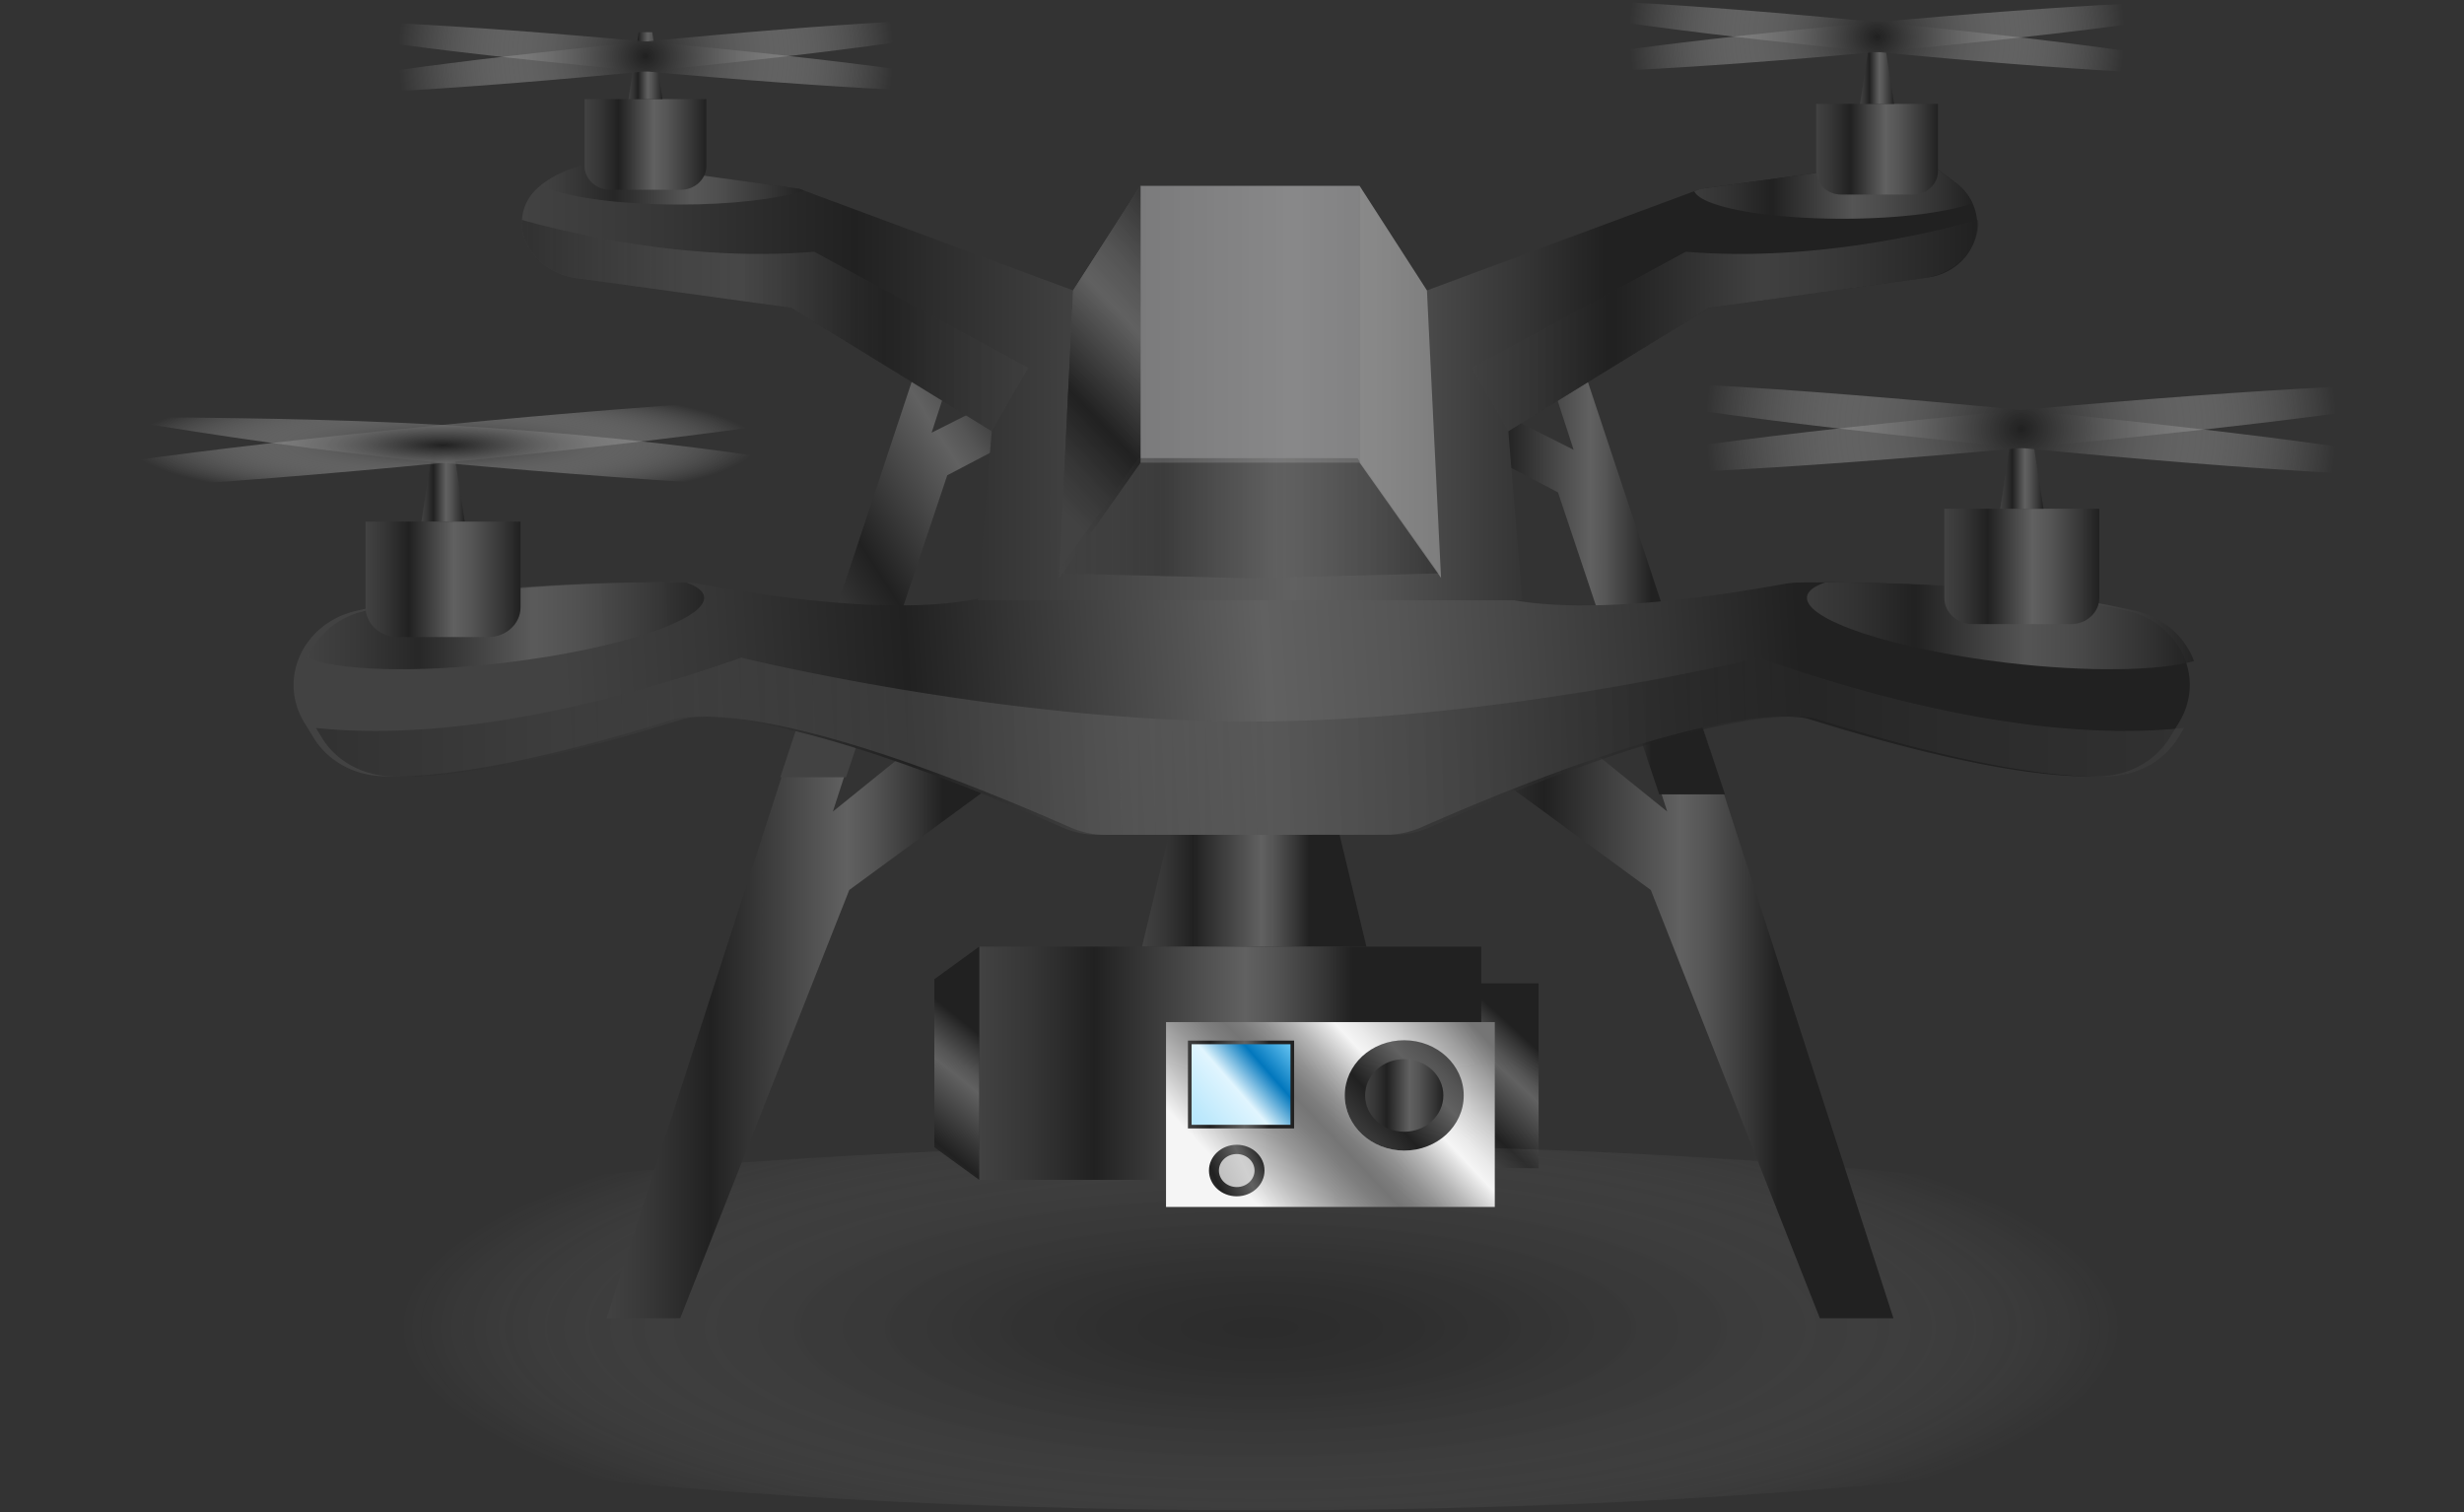 <svg xmlns="http://www.w3.org/2000/svg" width="748" height="459" fill="none"><rect width="100%" height="100%" fill="#333333" stroke="none"/><path fill="url(#a)" d="M467.074 298.51h-22.176v56.114h22.176z"/><path fill="url(#b)" d="M382.683 458.457c201.345 0 364.566-24.845 364.566-55.494s-163.221-55.494-364.566-55.494-364.566 24.845-364.566 55.494 163.222 55.494 364.566 55.494" opacity=".4"/><path fill="url(#c)" d="M414.801 287.344h-68.113l11.341-47.299h45.431z"/><path fill="url(#d)" d="m244.983 211.988-60.831 188.173h22.335l51.328-130.002 63.679-46.663-33.741-5.34-34.928 28.203 11.165-34.371z"/><path fill="url(#e)" d="m513.964 211.988 60.831 188.173H552.46l-51.327-130.002-63.68-46.663 33.742-5.34 34.927 28.203-11.165-34.371z"/><path fill="url(#f)" d="m479.613 108.633 44.038 132.499h-19.962l-30.731-91.663-36.435-19.096 14.89-7.05 26.297 13.218-8.238-25.264 11.883-2.644"/><path fill="url(#g)" d="m280.909 103.434-44.038 132.499h19.962l30.731-91.663 36.435-19.096-14.89-7.051-26.296 13.219 8.234-25.264-11.879-2.644"/><path fill="url(#h)" d="M664.756 207.895c0 3.879-1.066 7.758-3.193 11.281l-1.066 1.762-1.748 2.856c-4.145 6.874-11.748 11.316-20.224 11.773-14.18.777-40.604-2.113-89.08-17.203 0 0-22.507-9.167-117.972 32.753a26.5 26.5 0 0 1-10.721 2.258l-43.797.035h-43.796c-3.686 0-7.376-.777-10.721-2.258-95.542-41.952-118.011-32.788-118.011-32.788-48.472 15.09-74.896 17.98-89.076 17.203-8.479-.457-16.082-4.902-20.227-11.738l-1.748-2.891-1.066-1.727c-3.686-6.062-4.145-13.254-1.52-19.53.837-2.117 2.051-4.125 3.61-5.958v-.035c3.382-4.019 8.096-6.91 13.42-8.179 36.307-8.672 83.528-8.886 97.935-8.707.838 0 1.559.035 2.169.035 1.445 0 2.89.176 4.297.422 44.062 7.968 68.738 7.297 82.082 4.937 4.98-.883 8.366-1.973 10.645-2.961 3.459-1.48 7.187-2.363 10.949-2.363h122.079c3.762 0 7.49.883 10.948 2.363 2.28.988 5.666 2.078 10.645 2.961 13.345 2.363 38.018 3.031 82.083-4.937 1.407-.246 2.852-.422 4.297-.422 1.331-.035 3.193-.07 5.551-.035 17.414-.106 60.718.636 94.552 8.707 5.325 1.269 10.038 4.16 13.421 8.179 1.786 2.152 3.155 4.512 4.031 6.981a21.6 21.6 0 0 1 1.252 7.226"/><path fill="url(#i)" d="M598.976 74.16c-2.321 5.394-7.565 9.237-13.762 10.082l-66.493 9.202-60.831 37.441 4.22 51.331H296.845l4.22-51.331-60.831-37.44-65.279-9.024c-6.959-.953-12.852-5.29-15.473-11.352a13.7 13.7 0 0 1-1.103-5.43c0-.28 0-.597.076-.882.227-3.984 2.245-7.863 5.741-10.507l.493-.352c6.614-5.007 15.245-7.191 23.724-6.027l54.214 7.437 1.521.563 81.624 30.285 20.418-31.73h66.531l20.455 31.73 81.169-30.11 1.976-.738 61.59-8.46 5.893-.813 2.396 1.797 7.49 5.64a16.34 16.34 0 0 1 5.097 6.204 15.06 15.06 0 0 1 .189 12.484"/><path fill="url(#j)" d="M213.735 181.122c.952 7.015-26.155 15.969-60.603 20.059-26.993 3.172-50.452 2.398-59.804-1.481.838-2.117 2.052-4.125 3.61-5.957v-.035c3.383-4.02 8.097-6.91 13.421-8.18 36.307-8.672 83.528-8.886 97.935-8.707 3.272 1.129 5.214 2.574 5.441 4.301" opacity=".8"/><path fill="url(#k)" d="M244.147 57.871c-8.021 2.54-22.052 4.23-37.979 4.23-19.086 0-35.397-2.433-41.973-5.85l.821-.618c6.431-4.841 14.755-6.955 22.948-5.833l54.666 7.509z" opacity=".8"/><path fill="url(#l)" d="M449.655 287.344H297.262v70.804h152.393z"/><path fill="url(#m)" d="M453.773 310.26h-99.8v56.115h99.8z"/><path fill="url(#n)" d="m297.261 358.148-13.624-9.9v-51.001l13.624-9.903z"/><path fill="url(#o)" d="M392.307 316.428H361.18v25.558h31.127z"/><path stroke="url(#p)" stroke-miterlimit="10" stroke-width="1.103" d="M392.307 316.428H361.18v25.558h31.127z"/><path fill="#C3C4C6" d="M444.344 332.515c0 9.248-8.086 16.746-18.059 16.746-9.972 0-18.058-7.498-18.058-16.746s8.086-16.745 18.058-16.745c9.973 0 18.059 7.495 18.059 16.745"/><path fill="url(#q)" d="M444.344 332.515c0 9.248-8.086 16.746-18.059 16.746-9.972 0-18.058-7.498-18.058-16.746s8.086-16.745 18.058-16.745c9.973 0 18.059 7.495 18.059 16.745"/><path fill="url(#r)" d="M383.873 355.321c0 4.32-3.776 7.822-8.435 7.822-4.658 0-8.434-3.502-8.434-7.822s3.776-7.821 8.434-7.821c4.659 0 8.435 3.501 8.435 7.821"/><path fill="url(#s)" d="M438.165 332.516c0 6.085-5.321 11.019-11.879 11.019-6.563 0-11.88-4.934-11.88-11.019s5.321-11.016 11.88-11.016c6.562-.003 11.879 4.931 11.879 11.016"/><path fill="#fff" d="M375.438 360.334c2.986 0 5.407-2.244 5.407-5.013 0-2.77-2.421-5.014-5.407-5.014s-5.407 2.244-5.407 5.014 2.421 5.013 5.407 5.013" opacity=".7"/><path fill="#C3C4C6" d="M412.735 56.426h-66.524v84.017h66.524z" opacity=".4"/><path fill="url(#t)" d="m346.21 56.426-20.435 31.73-4.279 87.256 24.714-34.963z"/><path fill="url(#u)" d="m346.21 56.426-20.435 31.73-4.279 87.256 24.714-34.963z" opacity=".8"/><path fill="url(#v)" d="m436.795 174.05-57.941 1.48h-.038l-57.976-1.48 24.71-34.976h66.535z" opacity=".4"/><path fill="url(#w)" d="M666.043 200.688c-10.721 2.996-32.356 3.383-56.876.492-34.445-4.089-61.552-13.043-60.604-20.058.228-1.727 2.166-3.172 5.476-4.301 17.414-.105 60.717.636 94.552 8.707 5.324 1.27 10.038 4.16 13.421 8.18 1.786 2.148 3.155 4.511 4.031 6.98" opacity=".8"/><path fill="url(#x)" d="M598.786 61.68c-7.68 2.82-22.507 4.723-39.5 4.723-23.611 0-42.962-3.668-44.938-8.356l1.976-.738 61.589-8.461c2.928.281 5.704.6 8.29.988l7.49 5.64a16.3 16.3 0 0 1 5.093 6.204" opacity=".8"/><path fill="#fff" d="m412.742 56.426 20.435 31.73 4.279 87.256-24.714-34.963z" opacity=".3"/><path fill="url(#y)" d="M141.074 158.346h-13.148l3.962-25.856h5.227z"/><path fill="url(#z)" d="M268.74 121.615c.359 3.146-59.386 11.562-133.441 18.795S.923 150.956.564 147.81c-.359-3.147 59.386-11.563 133.442-18.796 74.055-7.233 134.376-10.546 134.734-7.399"/><path fill="url(#A)" d="M268.608 147.046c-.335 3.149-60.68.188-134.783-6.613C59.721 133.632-.765 119.402.259 122.418c2.19 6.44 61.183 2.417 134.783 6.612 74.324 4.237 133.904 14.866 133.566 18.016"/><path fill="url(#B)" d="M148.28 193.379h-27.562c-5.379 0-9.741-4.045-9.741-9.034v-25.999h47.048v25.999c0 4.989-4.362 9.034-9.745 9.034"/><path fill="url(#C)" d="M206.637 57.615h-21.379c-4.304 0-7.797-3.236-7.797-7.23V30.085h36.969v20.302c.003 3.993-3.49 7.23-7.793 7.23"/><path fill="url(#D)" d="M201.112 30.087h-10.331l3.111-20.317h4.11z"/><path fill="url(#E)" d="M301.48 6.825c.279 2.471-46.662 9.084-104.852 14.77-58.19 5.682-105.59 8.288-105.869 5.813-.283-2.472 46.662-9.085 104.852-14.77 58.19-5.682 105.59-8.285 105.869-5.813"/><path fill="url(#F)" d="M301.38 26.81c-.266 2.475-47.68.147-105.907-5.196C137.245 16.271 90.259 9.934 90.521 7.458c.265-2.475 47.679-.147 105.907 5.196 58.227 5.344 105.214 11.681 104.952 14.156"/><path fill="url(#G)" d="M598.835 189.455h29.862c4.745 0 8.594-3.569 8.594-7.969v-27.064h-47.049v27.064c0 4.4 3.848 7.969 8.593 7.969"/><path fill="url(#H)" d="M607.195 154.422h13.145l-3.958-25.856h-5.228z"/><path fill="url(#I)" d="M479.314 117.107c-.359 3.147 59.386 11.563 133.442 18.796 74.055 7.233 134.376 10.545 134.734 7.399s-59.386-11.563-133.441-18.796-134.38-10.545-134.735-7.399"/><path fill="url(#J)" d="M479.443 142.54c.334 3.149 60.679.188 134.783-6.613s133.9-14.865 133.566-18.015c-.338-3.15-60.68-.189-134.783 6.613-74.104 6.801-133.904 14.865-133.566 18.015"/><path fill="url(#K)" d="M558.967 59.07h21.703c4.214 0 7.635-3.168 7.635-7.08V31.54h-36.969v20.45c0 3.912 3.417 7.08 7.631 7.08"/><path fill="url(#L)" d="M564.652 31.54h10.331l-3.11-20.313h-4.107z"/><path fill="url(#M)" d="M464.337.934c-.283 2.472 46.662 9.084 104.852 14.77 58.19 5.682 105.59 8.288 105.869 5.813.28-2.472-46.662-9.084-104.852-14.767C512.017 1.065 464.617-1.538 464.337.934"/><path fill="url(#N)" d="M464.439 20.92c.265 2.474 47.679.147 105.907-5.197 58.227-5.343 105.217-11.68 104.952-14.155s-47.68-.147-105.907 5.196c-58.228 5.343-105.214 11.68-104.952 14.156"/><path fill="url(#O)" d="m663.04 220.961-1.749 2.855c-4.144 6.875-11.748 11.317-20.224 11.774-14.179.777-40.603-2.114-89.079-17.203 0 0-22.507-9.168-117.973 32.753a26.5 26.5 0 0 1-10.721 2.257l-43.796.035h-43.797c-3.686 0-7.376-.777-10.721-2.257-95.541-41.953-118.01-32.788-118.01-32.788-48.473 15.089-74.897 17.98-89.076 17.203-8.479-.457-16.083-4.902-20.228-11.739l-1.748-2.89c23.762 2.574 65.507 1.023 129.111-21.328 0 0 78.889 19.39 154.431 19.39 75.583 0 154.469-19.39 154.469-19.39 63.604 22.348 105.349 23.899 129.111 21.328" opacity=".5"/><path fill="url(#P)" d="m312.161 111.669-11.1 19.215-60.831-37.441-65.279-9.024c-6.959-.953-12.852-5.288-15.473-11.351a13.7 13.7 0 0 1-1.103-5.43c0-.281 0-.598.076-.882 15.396 4.3 51.438 12.761 88.735 9.66z" opacity=".5"/><path fill="url(#Q)" d="m446.785 111.669 11.1 19.215 60.831-37.441 65.28-9.024c6.958-.953 12.851-5.288 15.472-11.351a13.6 13.6 0 0 0 1.104-5.43c0-.281 0-.598-.076-.882-15.397 4.3-51.438 12.761-88.735 9.66z" opacity=".5"/><defs><linearGradient id="a" x1="435.889" x2="472.768" y1="345.425" y2="305.181" gradientUnits="userSpaceOnUse"><stop stop-color="#424242"/><stop offset=".102" stop-color="#363636"/><stop offset=".229" stop-color="#212121"/><stop offset=".53" stop-color="#616161"/><stop offset=".586" stop-color="#555"/><stop offset=".688" stop-color="#353535"/><stop offset=".744" stop-color="#212121"/><stop offset="1" stop-color="#212121"/></linearGradient><linearGradient id="c" x1="346.686" x2="414.803" y1="263.695" y2="263.695" gradientUnits="userSpaceOnUse"><stop stop-color="#424242"/><stop offset=".102" stop-color="#363636"/><stop offset=".229" stop-color="#212121"/><stop offset=".53" stop-color="#616161"/><stop offset=".586" stop-color="#555"/><stop offset=".688" stop-color="#353535"/><stop offset=".744" stop-color="#212121"/><stop offset="1" stop-color="#212121"/></linearGradient><linearGradient id="d" x1="184.152" x2="321.495" y1="306.074" y2="306.074" gradientUnits="userSpaceOnUse"><stop stop-color="#424242"/><stop offset=".102" stop-color="#363636"/><stop offset=".229" stop-color="#212121"/><stop offset=".53" stop-color="#616161"/><stop offset=".586" stop-color="#555"/><stop offset=".688" stop-color="#353535"/><stop offset=".744" stop-color="#212121"/><stop offset="1" stop-color="#212121"/></linearGradient><linearGradient id="e" x1="437.452" x2="574.795" y1="306.074" y2="306.074" gradientUnits="userSpaceOnUse"><stop stop-color="#424242"/><stop offset=".102" stop-color="#363636"/><stop offset=".229" stop-color="#212121"/><stop offset=".53" stop-color="#616161"/><stop offset=".586" stop-color="#555"/><stop offset=".688" stop-color="#353535"/><stop offset=".744" stop-color="#212121"/><stop offset="1" stop-color="#212121"/></linearGradient><linearGradient id="f" x1="436.524" x2="523.65" y1="174.881" y2="174.881" gradientUnits="userSpaceOnUse"><stop stop-color="#424242"/><stop offset=".102" stop-color="#363636"/><stop offset=".229" stop-color="#212121"/><stop offset=".53" stop-color="#616161"/><stop offset=".586" stop-color="#555"/><stop offset=".688" stop-color="#353535"/><stop offset=".744" stop-color="#212121"/><stop offset="1" stop-color="#212121"/></linearGradient><linearGradient id="g" x1="236.761" x2="343.041" y1="180.254" y2="112.864" gradientUnits="userSpaceOnUse"><stop stop-color="#424242"/><stop offset=".102" stop-color="#363636"/><stop offset=".229" stop-color="#212121"/><stop offset=".53" stop-color="#616161"/><stop offset=".586" stop-color="#555"/><stop offset=".688" stop-color="#353535"/><stop offset=".744" stop-color="#212121"/><stop offset="1" stop-color="#212121"/></linearGradient><linearGradient id="h" x1="171.554" x2="546.477" y1="222.271" y2="198.367" gradientUnits="userSpaceOnUse"><stop stop-color="#424242"/><stop offset=".125" stop-color="#363636"/><stop offset=".279" stop-color="#212121"/><stop offset=".569" stop-color="#616161"/><stop offset=".683" stop-color="#555"/><stop offset=".887" stop-color="#353535"/><stop offset="1" stop-color="#212121"/></linearGradient><linearGradient id="i" x1="158.378" x2="600.239" y1="115.125" y2="115.125" gradientUnits="userSpaceOnUse"><stop stop-color="#424242"/><stop offset=".102" stop-color="#363636"/><stop offset=".229" stop-color="#212121"/><stop offset=".53" stop-color="#616161"/><stop offset=".586" stop-color="#555"/><stop offset=".688" stop-color="#353535"/><stop offset=".744" stop-color="#212121"/><stop offset="1" stop-color="#212121"/></linearGradient><linearGradient id="j" x1="93.329" x2="213.759" y1="189.97" y2="189.97" gradientUnits="userSpaceOnUse"><stop stop-color="#424242"/><stop offset=".125" stop-color="#363636"/><stop offset=".279" stop-color="#212121"/><stop offset=".569" stop-color="#616161"/><stop offset=".683" stop-color="#555"/><stop offset=".887" stop-color="#353535"/><stop offset="1" stop-color="#212121"/></linearGradient><linearGradient id="k" x1="164.194" x2="244.147" y1="55.804" y2="55.804" gradientUnits="userSpaceOnUse"><stop stop-color="#424242"/><stop offset=".125" stop-color="#363636"/><stop offset=".279" stop-color="#212121"/><stop offset=".569" stop-color="#616161"/><stop offset=".683" stop-color="#555"/><stop offset=".887" stop-color="#353535"/><stop offset="1" stop-color="#212121"/></linearGradient><linearGradient id="l" x1="297.26" x2="449.652" y1="322.747" y2="322.747" gradientUnits="userSpaceOnUse"><stop stop-color="#424242"/><stop offset=".102" stop-color="#363636"/><stop offset=".229" stop-color="#212121"/><stop offset=".53" stop-color="#616161"/><stop offset=".586" stop-color="#555"/><stop offset=".688" stop-color="#353535"/><stop offset=".744" stop-color="#212121"/><stop offset="1" stop-color="#212121"/></linearGradient><linearGradient id="m" x1="376.717" x2="438.535" y1="360.485" y2="301.795" gradientUnits="userSpaceOnUse"><stop stop-color="#F5F5F5"/><stop offset=".119" stop-color="silver"/><stop offset=".226" stop-color="#979797"/><stop offset=".311" stop-color="#7E7E7E"/><stop offset=".362" stop-color="#757575"/><stop offset=".402" stop-color="#7D7D7D"/><stop offset=".462" stop-color="#929292"/><stop offset=".536" stop-color="#B5B5B5"/><stop offset=".62" stop-color="#E5E5E5"/><stop offset=".645" stop-color="#F5F5F5"/><stop offset=".697" stop-color="#EAEAEA"/><stop offset=".787" stop-color="#CDCDCD"/><stop offset=".906" stop-color="#9E9E9E"/><stop offset=".996" stop-color="#757575"/></linearGradient><linearGradient id="n" x1="267.234" x2="308.427" y1="352.255" y2="301.576" gradientUnits="userSpaceOnUse"><stop stop-color="#424242"/><stop offset=".102" stop-color="#363636"/><stop offset=".229" stop-color="#212121"/><stop offset=".53" stop-color="#616161"/><stop offset=".586" stop-color="#555"/><stop offset=".688" stop-color="#353535"/><stop offset=".744" stop-color="#212121"/><stop offset="1" stop-color="#212121"/></linearGradient><linearGradient id="o" x1="360.039" x2="392.632" y1="341.729" y2="313.321" gradientUnits="userSpaceOnUse"><stop stop-color="#B3E5FC"/><stop offset=".143" stop-color="#BEE9FC"/><stop offset=".392" stop-color="#DBF3FE"/><stop offset=".438" stop-color="#E1F5FE"/><stop offset=".683" stop-color="#0277BD"/><stop offset=".996" stop-color="#80D8FF"/></linearGradient><linearGradient id="p" x1="359.279" x2="394.209" y1="329.209" y2="329.209" gradientUnits="userSpaceOnUse"><stop stop-color="#424242"/><stop offset=".102" stop-color="#363636"/><stop offset=".229" stop-color="#212121"/><stop offset=".53" stop-color="#616161"/><stop offset=".586" stop-color="#555"/><stop offset=".688" stop-color="#353535"/><stop offset=".744" stop-color="#212121"/><stop offset="1" stop-color="#212121"/></linearGradient><linearGradient id="q" x1="408.94" x2="447.239" y1="345.98" y2="311.403" gradientUnits="userSpaceOnUse"><stop stop-color="#424242"/><stop offset=".125" stop-color="#363636"/><stop offset=".279" stop-color="#212121"/><stop offset=".569" stop-color="#616161"/><stop offset=".683" stop-color="#555"/><stop offset=".887" stop-color="#353535"/><stop offset="1" stop-color="#212121"/></linearGradient><linearGradient id="r" x1="362.413" x2="390.544" y1="360.46" y2="347.551" gradientUnits="userSpaceOnUse"><stop stop-color="#424242"/><stop offset=".102" stop-color="#363636"/><stop offset=".229" stop-color="#212121"/><stop offset=".53" stop-color="#616161"/><stop offset=".586" stop-color="#555"/><stop offset=".688" stop-color="#353535"/><stop offset=".744" stop-color="#212121"/><stop offset="1" stop-color="#212121"/></linearGradient><linearGradient id="s" x1="414.405" x2="438.167" y1="332.515" y2="332.515" gradientUnits="userSpaceOnUse"><stop stop-color="#424242"/><stop offset=".125" stop-color="#363636"/><stop offset=".279" stop-color="#212121"/><stop offset=".569" stop-color="#616161"/><stop offset=".683" stop-color="#555"/><stop offset=".887" stop-color="#353535"/><stop offset="1" stop-color="#212121"/></linearGradient><linearGradient id="t" x1="306.783" x2="375.41" y1="137.991" y2="72.916" gradientUnits="userSpaceOnUse"><stop stop-color="#424242"/><stop offset=".125" stop-color="#363636"/><stop offset=".279" stop-color="#212121"/><stop offset=".569" stop-color="#616161"/><stop offset=".683" stop-color="#555"/><stop offset=".887" stop-color="#353535"/><stop offset="1" stop-color="#212121"/></linearGradient><linearGradient id="u" x1="306.783" x2="375.41" y1="137.991" y2="72.916" gradientUnits="userSpaceOnUse"><stop stop-color="#424242"/><stop offset=".125" stop-color="#363636"/><stop offset=".279" stop-color="#212121"/><stop offset=".569" stop-color="#616161"/><stop offset=".683" stop-color="#555"/><stop offset=".887" stop-color="#353535"/><stop offset="1" stop-color="#212121"/></linearGradient><linearGradient id="v" x1="320.839" x2="436.796" y1="157.302" y2="157.302" gradientUnits="userSpaceOnUse"><stop stop-color="#424242"/><stop offset=".125" stop-color="#363636"/><stop offset=".279" stop-color="#212121"/><stop offset=".569" stop-color="#616161"/><stop offset=".683" stop-color="#555"/><stop offset=".887" stop-color="#353535"/><stop offset="1" stop-color="#212121"/></linearGradient><linearGradient id="w" x1="548.541" x2="666.043" y1="189.983" y2="189.983" gradientUnits="userSpaceOnUse"><stop stop-color="#424242"/><stop offset=".125" stop-color="#363636"/><stop offset=".279" stop-color="#212121"/><stop offset=".569" stop-color="#616161"/><stop offset=".683" stop-color="#555"/><stop offset=".887" stop-color="#353535"/><stop offset="1" stop-color="#212121"/></linearGradient><linearGradient id="x" x1="514.346" x2="598.786" y1="57.624" y2="57.624" gradientUnits="userSpaceOnUse"><stop stop-color="#424242"/><stop offset=".125" stop-color="#363636"/><stop offset=".279" stop-color="#212121"/><stop offset=".569" stop-color="#616161"/><stop offset=".683" stop-color="#555"/><stop offset=".887" stop-color="#353535"/><stop offset="1" stop-color="#212121"/></linearGradient><linearGradient id="y" x1="127.927" x2="141.075" y1="145.417" y2="145.417" gradientUnits="userSpaceOnUse"><stop stop-color="#424242"/><stop offset=".125" stop-color="#363636"/><stop offset=".279" stop-color="#212121"/><stop offset=".569" stop-color="#616161"/><stop offset=".683" stop-color="#555"/><stop offset=".887" stop-color="#353535"/><stop offset="1" stop-color="#212121"/></linearGradient><linearGradient id="B" x1="110.976" x2="158.024" y1="175.861" y2="175.861" gradientUnits="userSpaceOnUse"><stop stop-color="#424242"/><stop offset=".125" stop-color="#363636"/><stop offset=".279" stop-color="#212121"/><stop offset=".569" stop-color="#616161"/><stop offset=".683" stop-color="#555"/><stop offset=".887" stop-color="#353535"/><stop offset="1" stop-color="#212121"/></linearGradient><linearGradient id="C" x1="177.463" x2="214.432" y1="43.85" y2="43.85" gradientUnits="userSpaceOnUse"><stop stop-color="#424242"/><stop offset=".125" stop-color="#363636"/><stop offset=".279" stop-color="#212121"/><stop offset=".569" stop-color="#616161"/><stop offset=".683" stop-color="#555"/><stop offset=".887" stop-color="#353535"/><stop offset="1" stop-color="#212121"/></linearGradient><linearGradient id="D" x1="190.781" x2="201.113" y1="19.928" y2="19.928" gradientUnits="userSpaceOnUse"><stop stop-color="#424242"/><stop offset=".125" stop-color="#363636"/><stop offset=".279" stop-color="#212121"/><stop offset=".569" stop-color="#616161"/><stop offset=".683" stop-color="#555"/><stop offset=".887" stop-color="#353535"/><stop offset="1" stop-color="#212121"/></linearGradient><linearGradient id="G" x1="590.243" x2="637.291" y1="171.938" y2="171.938" gradientUnits="userSpaceOnUse"><stop stop-color="#424242"/><stop offset=".125" stop-color="#363636"/><stop offset=".279" stop-color="#212121"/><stop offset=".569" stop-color="#616161"/><stop offset=".683" stop-color="#555"/><stop offset=".887" stop-color="#353535"/><stop offset="1" stop-color="#212121"/></linearGradient><linearGradient id="H" x1="607.194" x2="620.342" y1="141.494" y2="141.494" gradientUnits="userSpaceOnUse"><stop stop-color="#424242"/><stop offset=".125" stop-color="#363636"/><stop offset=".279" stop-color="#212121"/><stop offset=".569" stop-color="#616161"/><stop offset=".683" stop-color="#555"/><stop offset=".887" stop-color="#353535"/><stop offset="1" stop-color="#212121"/></linearGradient><linearGradient id="K" x1="551.335" x2="588.304" y1="45.306" y2="45.306" gradientUnits="userSpaceOnUse"><stop stop-color="#424242"/><stop offset=".125" stop-color="#363636"/><stop offset=".279" stop-color="#212121"/><stop offset=".569" stop-color="#616161"/><stop offset=".683" stop-color="#555"/><stop offset=".887" stop-color="#353535"/><stop offset="1" stop-color="#212121"/></linearGradient><linearGradient id="L" x1="564.653" x2="574.984" y1="21.383" y2="21.383" gradientUnits="userSpaceOnUse"><stop stop-color="#424242"/><stop offset=".125" stop-color="#363636"/><stop offset=".279" stop-color="#212121"/><stop offset=".569" stop-color="#616161"/><stop offset=".683" stop-color="#555"/><stop offset=".887" stop-color="#353535"/><stop offset="1" stop-color="#212121"/></linearGradient><linearGradient id="O" x1="663.04" x2="95.915" y1="226.53" y2="226.53" gradientUnits="userSpaceOnUse"><stop stop-color="#424242"/><stop offset=".125" stop-color="#363636"/><stop offset=".279" stop-color="#212121"/><stop offset=".569" stop-color="#616161"/><stop offset=".683" stop-color="#555"/><stop offset=".887" stop-color="#353535"/><stop offset="1" stop-color="#212121"/></linearGradient><linearGradient id="P" x1="312.163" x2="158.378" y1="98.819" y2="98.819" gradientUnits="userSpaceOnUse"><stop stop-color="#424242"/><stop offset=".125" stop-color="#363636"/><stop offset=".279" stop-color="#212121"/><stop offset=".569" stop-color="#616161"/><stop offset=".683" stop-color="#555"/><stop offset=".887" stop-color="#353535"/><stop offset="1" stop-color="#212121"/></linearGradient><linearGradient id="Q" x1="446.787" x2="600.573" y1="98.819" y2="98.819" gradientUnits="userSpaceOnUse"><stop stop-color="#424242"/><stop offset=".125" stop-color="#363636"/><stop offset=".279" stop-color="#212121"/><stop offset=".569" stop-color="#616161"/><stop offset=".683" stop-color="#555"/><stop offset=".887" stop-color="#353535"/><stop offset="1" stop-color="#212121"/></linearGradient><radialGradient id="b" cx="0" cy="0" r="1" gradientTransform="matrix(261.238 0 0 72.674 382.684 402.962)" gradientUnits="userSpaceOnUse"><stop stop-color="#212121"/><stop offset=".141" stop-color="#252525" stop-opacity=".859"/><stop offset=".276" stop-color="#303030" stop-opacity=".724"/><stop offset=".409" stop-color="#444" stop-opacity=".591"/><stop offset=".54" stop-color="#5F5F5F" stop-opacity=".46"/><stop offset=".67" stop-color="#828282" stop-opacity=".33"/><stop offset=".8" stop-color="#ADADAD" stop-opacity=".2"/><stop offset=".926" stop-color="#DEDEDE" stop-opacity=".074"/><stop offset="1" stop-color="#fff" stop-opacity="0"/></radialGradient><radialGradient id="z" cx="0" cy="0" r="1" gradientTransform="matrix(95.439 0 0 17.7 134.652 134.711)" gradientUnits="userSpaceOnUse"><stop stop-color="#212121"/><stop offset="1" stop-color="#fff" stop-opacity="0"/></radialGradient><radialGradient id="A" cx="0" cy="0" r="1" gradientTransform="matrix(95.409 0 0 17.695 134.429 135.155)" gradientUnits="userSpaceOnUse"><stop stop-color="#212121"/><stop offset="1" stop-color="#fff" stop-opacity="0"/></radialGradient><radialGradient id="E" cx="0" cy="0" r="1" gradientTransform="matrix(74.993 0 0 69.541 196.119 17.117)" gradientUnits="userSpaceOnUse"><stop stop-color="#212121"/><stop offset="1" stop-color="#fff" stop-opacity="0"/></radialGradient><radialGradient id="F" cx="0" cy="0" r="1" gradientTransform="matrix(74.993 0 0 69.541 195.949 17.134)" gradientUnits="userSpaceOnUse"><stop stop-color="#212121"/><stop offset="1" stop-color="#fff" stop-opacity="0"/></radialGradient><radialGradient id="I" cx="0" cy="0" r="1" gradientTransform="matrix(95.439 0 0 88.501 613.4 130.205)" gradientUnits="userSpaceOnUse"><stop stop-color="#212121"/><stop offset="1" stop-color="#fff" stop-opacity="0"/></radialGradient><radialGradient id="J" cx="0" cy="0" r="1" gradientTransform="matrix(95.439 0 0 88.501 613.617 130.225)" gradientUnits="userSpaceOnUse"><stop stop-color="#212121"/><stop offset="1" stop-color="#fff" stop-opacity="0"/></radialGradient><radialGradient id="M" cx="0" cy="0" r="1" gradientTransform="matrix(74.993 0 0 69.541 569.699 11.226)" gradientUnits="userSpaceOnUse"><stop stop-color="#212121"/><stop offset="1" stop-color="#fff" stop-opacity="0"/></radialGradient><radialGradient id="N" cx="0" cy="0" r="1" gradientTransform="matrix(74.993 0 0 69.541 569.869 11.243)" gradientUnits="userSpaceOnUse"><stop stop-color="#212121"/><stop offset="1" stop-color="#fff" stop-opacity="0"/></radialGradient></defs></svg>
